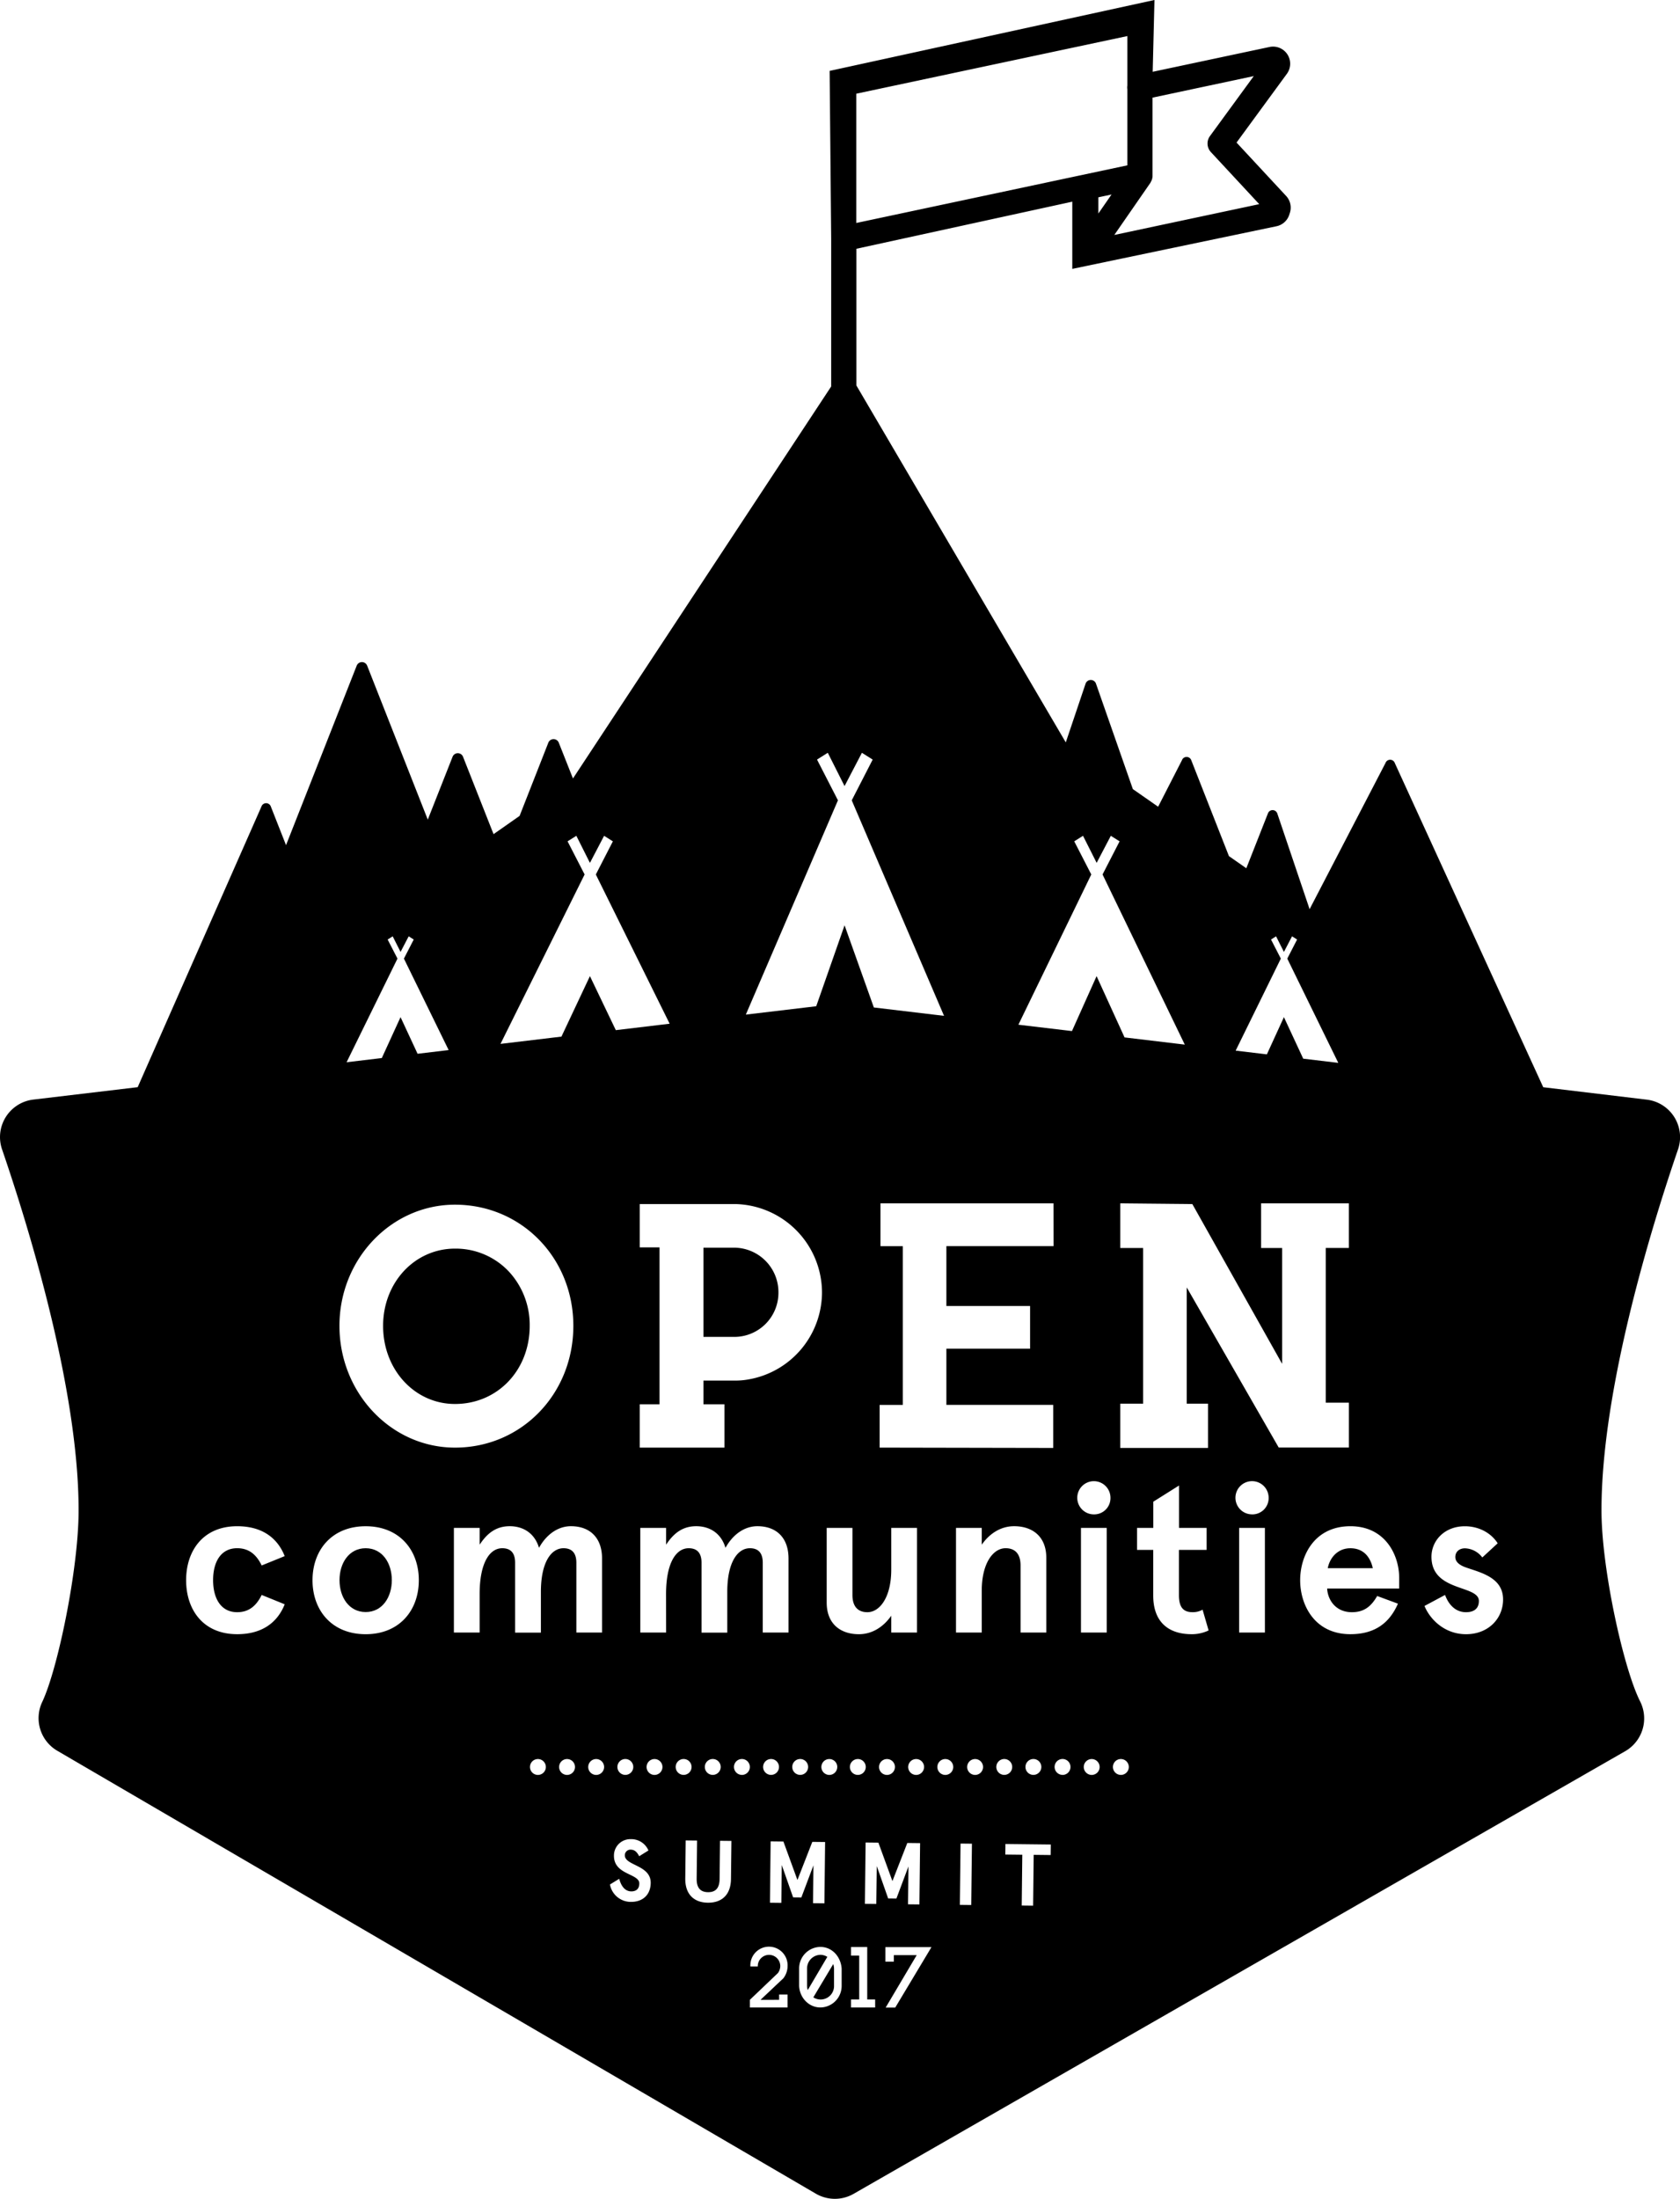 <svg xmlns="http://www.w3.org/2000/svg" viewBox="0 0 948.32 1240.69"><title>Asset 4</title><g id="Layer_2" data-name="Layer 2"><g id="Layer_1-2" data-name="Layer 1"><path d="M439.41,729.1A25.11,25.11,0,0,0,414.32,704H397.08v50.34h17.24A24.9,24.9,0,0,0,439.41,729.1Z"/><path d="M206.41,873.59c-9.37,0-14.76,8.32-14.76,18s5.39,18,14.76,18,14.76-8.32,14.76-18S215.79,873.59,206.41,873.59Z"/><path d="M929.52,620.47l-58.4-7L787.35,430.58a2.8,2.8,0,0,0-5.3,0L739.24,513,721,459a2.8,2.8,0,0,0-5.3,0l-12.18,30.91-9.81-6.84L672.46,429a2.8,2.8,0,0,0-5.3,0l-13.42,26.19-14.27-9.94-20.8-59.46a3.11,3.11,0,0,0-5.9,0L601.61,418.9,483.42,217.52V140.37l121.86-26.58v37.93l115.26-24.06a9.66,9.66,0,0,0,7.24-6.54l.34-1.06a9.66,9.66,0,0,0-2.13-9.49L698,80.44,726.4,41.67a9.66,9.66,0,0,0-9.8-15.16l-65.93,14,1-40.52L468.31,40l.87,94.57v83.5L323.42,439.26l-8-20.2a3.17,3.17,0,0,0-5.9,0L293.3,460.37l-14.7,10.3L261.37,427a3.17,3.17,0,0,0-5.9,0l-14,35.47-34.22-86.87a3.17,3.17,0,0,0-5.9,0L161.46,476.88l-8.58-21.79a2.8,2.8,0,0,0-5.3,0L77.72,613.44l-58.92,7A21.31,21.31,0,0,0,1.17,648.55c14.9,43.47,43.2,135.07,43.2,203.64,0,33.15-11.81,89.69-20.53,108.12a21.32,21.32,0,0,0,8.5,27.56l428.18,249.91a21.31,21.31,0,0,0,21.34.08L917.39,988.11a21.34,21.34,0,0,0,8.38-28.18C916.44,941.46,904,885.11,904,852.19c0-68.56,28.3-160.17,43.2-203.63A21.31,21.31,0,0,0,929.52,620.47ZM620,120.48v-9.15l7.43-1.58Zm29.48-17.61a7,7,0,0,0,.42-.76c.07-.15.15-.3.21-.45a7.11,7.11,0,0,0,.25-.8c0-.15.09-.31.12-.46a7.1,7.1,0,0,0,.1-.91c0-.13,0-.26,0-.4s0,0,0,0v-44l57.14-12.15L683,76.77a7.12,7.12,0,0,0,.53,9.06l27.27,29.36L629,132.58l20.41-29.47C649.46,103,649.49,103,649.53,102.88Zm-166.11-50,153-32.52V48.28a7.09,7.09,0,0,0,0,2.1V93.29l-153,32.52ZM133.88,909.68c6.56,0,10.78-3.52,13.83-9.73l13,5.27c-4.45,11.13-13.71,16.87-26.83,16.87-19.22,0-28.82-13.83-28.82-30.46s9.61-30.46,28.82-30.46c13.12,0,22.38,5.74,26.83,16.87l-13,5.27c-3-6.21-7.26-9.73-13.83-9.73-9.14,0-13.59,7.62-13.59,18S124.74,909.68,133.88,909.68ZM723,540.89l-5.54-10.77,2.85-1.8,4.43,8.8,4.59-8.8,2.85,1.8-5.54,10.77,28.79,58.83-19.79-2.36-10.9-23.44-9.62,21-17.62-2.1ZM461.19,428.59l6.08-3.83,9.46,18.78,9.8-18.78,6.08,3.83-11.82,23,52.1,121.6-39.62-4.72-16.53-46.37-16,45.67L421,572.49l52-120.91Zm56.42,492.57H503.09v-9.49c-4.33,6.21-10.66,10.43-18.28,10.43-10.55,0-18.16-6-18.16-17.81V862.1h14.53v37.85c0,7,3.52,9.73,8.44,9.73,7,0,13.47-8.44,13.47-24V862.1h14.53Zm4,75.86a4.48,4.48,0,1,1-4.48-4.48A4.48,4.48,0,0,1,521.62,997Zm-16.45,0a4.48,4.48,0,1,1-4.48-4.48A4.48,4.48,0,0,1,505.17,997Zm-32.55,0a4.48,4.48,0,1,1-4.48-4.48A4.48,4.48,0,0,1,472.62,997ZM464,729.1a50,50,0,0,1-42,49.32,39.87,39.87,0,0,1-6.82.57H397.08v13.38h11.86v24.45H361.13V792.37h11.16V703.84H361.13V679.39H415.2A50.05,50.05,0,0,1,464,729.1ZM456.17,997a4.48,4.48,0,1,1-4.48-4.48A4.48,4.48,0,0,1,456.17,997ZM330,493.42l-9.62-18.7,4.95-3.12L333,486.88l8-15.27,4.95,3.12-9.62,18.7L378,577.63l-30.39,3.63L333,550.78l-16.08,34.13-34.4,4.1ZM357.47,997a4.48,4.48,0,1,1-4.48-4.48A4.48,4.48,0,0,1,357.47,997ZM224.36,540.89l-5.54-10.77,2.85-1.8,4.43,8.8,4.59-8.8,2.85,1.8L228,540.89l25.25,51.61-17.54,2.09-9.61-20.67L215.52,597l-19.88,2.37Zm32.48,138.85c37.46,0,66.8,30,66.8,68.37,0,38.53-29.34,68.71-66.8,68.71-36,0-65.23-30.83-65.23-68.71C191.6,710.41,220.87,679.74,256.83,679.74ZM206.41,922.1c-19,0-30-13.36-30-30.46s11-30.46,30-30.46,30,13.36,30,30.46S225.39,922.1,206.41,922.1Zm97.23,79.4a4.48,4.48,0,1,1,4.48-4.48A4.48,4.48,0,0,1,303.64,1001.5Zm16.45,0a4.48,4.48,0,1,1,4.48-4.48A4.48,4.48,0,0,1,320.09,1001.5Zm-2-127.91c-7,0-12.77,8-12.77,24.61v23H290.77V881.79c0-6-2.93-8.2-7.26-8.2-7.15,0-12.77,8.32-12.77,25.9v21.68H256.21V862.1h14.53v9.49c4.33-6.56,9.37-10.43,17-10.43,7.26,0,13.94,3.63,16.52,12.19,4.22-7.62,10.78-12.19,18-12.19,11,0,17.58,6.8,17.58,18.16v41.83H325.34V881.79C325.34,875.81,322.41,873.59,318.07,873.59Zm18.47,127.91A4.48,4.48,0,1,1,341,997,4.48,4.48,0,0,1,336.54,1001.5Zm19.55,71.64a12,12,0,0,1-11.81-9.82l5.23-3.21c1,3.72,3,7.05,6.79,7.1,2.67,0,4.51-1.28,4.55-4.45.06-5.73-14.43-4.76-14.31-15.73a9.25,9.25,0,0,1,9.55-9.29,10.5,10.5,0,0,1,9.92,6.39l-5.23,3.25c-1.31-2.59-2.73-3.69-4.75-3.71a3.16,3.16,0,0,0-3.35,3.13c-.07,6,14.72,5.41,14.61,15.69C367.21,1069.25,362.71,1073.21,356.09,1073.13Zm13.35-71.64a4.48,4.48,0,1,1,4.48-4.48A4.48,4.48,0,0,1,369.44,1001.5ZM376,921.16H361.43V862.1H376v9.49c4.33-6.56,9.37-10.43,17-10.43,7.26,0,13.94,3.63,16.52,12.19,4.22-7.62,10.78-12.19,18-12.19,11,0,17.58,6.8,17.58,18.16v41.83H430.56V881.79c0-6-2.93-8.2-7.26-8.2-7,0-12.77,8-12.77,24.61v23H396V881.79c0-6-2.93-8.2-7.26-8.2-7.15,0-12.77,8.32-12.77,25.9ZM439.72,997a4.48,4.48,0,1,1-4.48-4.48A4.48,4.48,0,0,1,439.72,997Zm-32.9,0a4.48,4.48,0,1,1-4.48-4.48A4.48,4.48,0,0,1,406.82,997Zm-25.41,0a4.48,4.48,0,1,1,4.48,4.48A4.48,4.48,0,0,1,381.41,997Zm31.21,63.2c-.1,9.24-5.49,13.48-13.05,13.4s-12.85-4.45-12.75-13.69l.24-21.46,6.43.07-.24,21.55c-.06,5,2,7.54,6.39,7.59s6.5-2.4,6.56-7.44l.24-21.55,6.43.07Zm6.17-58.72a4.48,4.48,0,1,1,4.48-4.48A4.48,4.48,0,0,1,418.79,1001.5Zm21,126.9v-3h4.77v7.35H423.28v-4.33l15.86-15.13a6.9,6.9,0,0,0,1.31-3.89,6.35,6.35,0,1,0-12.7,0v.2h-4.18v-.2a10.51,10.51,0,1,1,21,0,11.4,11.4,0,0,1-2.38,6.86l-12.9,12.17Zm1.5-76.06-.24,21.36-6.43-.07L435,1039l7.22.08,7.91,21.7,8.4-21.51,7.22.08-.39,34.6-6.43-.07.24-21.36-6.83,18.12-4.65-.05Zm33.8,68.08a12.16,12.16,0,0,1-12,12.31c-6.62,0-11.82-5.64-12-12.31v-9.54a12.13,12.13,0,0,1,12-12.31c6.67,0,11.58,5.55,12,12.31Zm9.13-127.87a4.48,4.48,0,1,1-4.48,4.48A4.48,4.48,0,0,1,484.25,992.54ZM494,1132.73H480.38v-4.53H485v-24.77h-4.62v-4.82h9.15v29.59H494Zm.65-58.43-6.43-.07.39-34.6,7.22.08,7.92,21.7,8.4-21.51,7.22.08-.39,34.6-6.43-.07.24-21.36L506,1071.26l-4.65-.05-6.42-18.27Zm10.68,58.48h-5.4l17.52-29.59h-12.9v3.7h-4.77v-8.22l26,0ZM533.6,1001.5a4.48,4.48,0,1,1,4.48-4.48A4.48,4.48,0,0,1,533.6,1001.5Zm14.64,73.4-6.43-.07.39-34.6,6.43.07Zm2.19-73.4a4.48,4.48,0,1,1,4.48-4.48A4.48,4.48,0,0,1,550.43,1001.5Zm3.74-103.89v23.55H539.64V862.1h14.53v9.49c4.33-6.21,10.66-10.43,18.28-10.43,10.55,0,18.16,6,18.16,17.81v42.18H576.08V883.31c0-7-3.52-9.73-8.44-9.73C560.62,873.59,554.17,882,554.17,897.61ZM587.81,997a4.48,4.48,0,1,1-4.48-4.48A4.48,4.48,0,0,1,587.81,997Zm-25.41,0a4.48,4.48,0,1,1,4.48,4.48A4.48,4.48,0,0,1,562.4,997Zm30.68,49.7-9.59-.11-.32,28.67-6.43-.07.32-28.67-9.59-.11.07-5.93,25.61.29Zm1.63-343.58h-60.5v33.78h47.25V761H534.21v31.69h60.32V817l-98-.19v-24.1h13.08V703.15H497V679h97.68Zm5.07,298.35a4.48,4.48,0,1,1,4.48-4.48A4.48,4.48,0,0,1,599.78,1001.5ZM574.86,578.19,616,493.42l-9.62-18.7,4.95-3.12,7.7,15.27,8-15.27,4.95,3.12-9.62,18.7,46.42,96-34-4.06L619,550.78l-13.9,31Zm41.38,423.31a4.48,4.48,0,1,1,4.48-4.48A4.48,4.48,0,0,1,616.23,1001.5Zm8.48-80.34H610.18V862.1h14.53Zm-7.26-66.67a9.37,9.37,0,1,1,9.37-9.37A9.18,9.18,0,0,1,617.44,854.49Zm15.24,147a4.48,4.48,0,1,1,4.48-4.48A4.48,4.48,0,0,1,632.68,1001.5Zm39.95-79.4c-13.36,0-21.68-7.15-21.68-21.79V874.52h-9.14V862.1H651V847.34l14.53-9.14v23.9h15.58v12.42H665.48v25.54c0,7.26,2.81,9.61,7.73,9.61a11.13,11.13,0,0,0,5.62-1.41l3.4,11.72A22.3,22.3,0,0,1,672.63,922.1Zm41.36-.94H699.46V862.1H714Zm-7.26-66.67a9.37,9.37,0,1,1,9.37-9.37A9.18,9.18,0,0,1,706.73,854.49ZM669.89,726.43V792h12v25H632.36V792h12.9V704.19h-12.9V679l40.69.4,50.67,90.13V704.19H711.86V679h49.56v25.15H748.35v87.3h13.08v25.32H721.81ZM789.8,896.32H749.14c.35,6.56,4.92,13.36,13.94,13.36,6.68,0,10.78-3,14.3-9.14l11.72,4.33c-4.57,10.43-12.54,17.22-26.83,17.22-20.27,0-28.36-16.52-28.36-30.46s8.08-30.46,28.36-30.46c19.69,0,27.54,16.29,27.54,29.18Zm37.73,25.78c-12.3,0-20.5-8.67-23.43-15.94l11.6-6.21c2.11,5.74,6.09,9.73,11.83,9.73,4.45,0,7.26-2,7.26-6.33,0-4.92-7.62-6-14.76-9-6.44-2.7-12-6.8-12-15.94s7.38-17.22,18.86-17.22c8,0,14.88,3.87,18.51,9.61l-8.67,8a12.73,12.73,0,0,0-9.84-5.16c-2.81,0-5.39,1.64-5.39,4.92,0,2.58,2.11,4.45,5.62,5.74,8.08,2.93,21.33,5.51,21.33,18.16C848.5,913.07,840.3,922.1,827.53,922.1Z"/><path d="M256.83,792.19c24,0,42.17-19,42.17-44.09a44.33,44.33,0,0,0-12-30.89,41.25,41.25,0,0,0-30.15-12.68c-22.77,0-40.6,19.14-40.6,43.56C216.23,772.83,234.07,792.19,256.83,792.19Z"/><path d="M762.26,873.59c-7.38,0-11.72,5.63-12.77,11.25h25.43C773.63,879,770,873.59,762.26,873.59Z"/><path d="M459.11,1127a7.57,7.57,0,0,0,11.68-6.62v-9.54a9.3,9.3,0,0,0-.44-2.63Z"/><path d="M463.15,1103a7.72,7.72,0,0,0-7.59,7.83v9.54a8.88,8.88,0,0,0,.39,2.53L467,1104.16A7.57,7.57,0,0,0,463.15,1103Z"/></g></g></svg>
